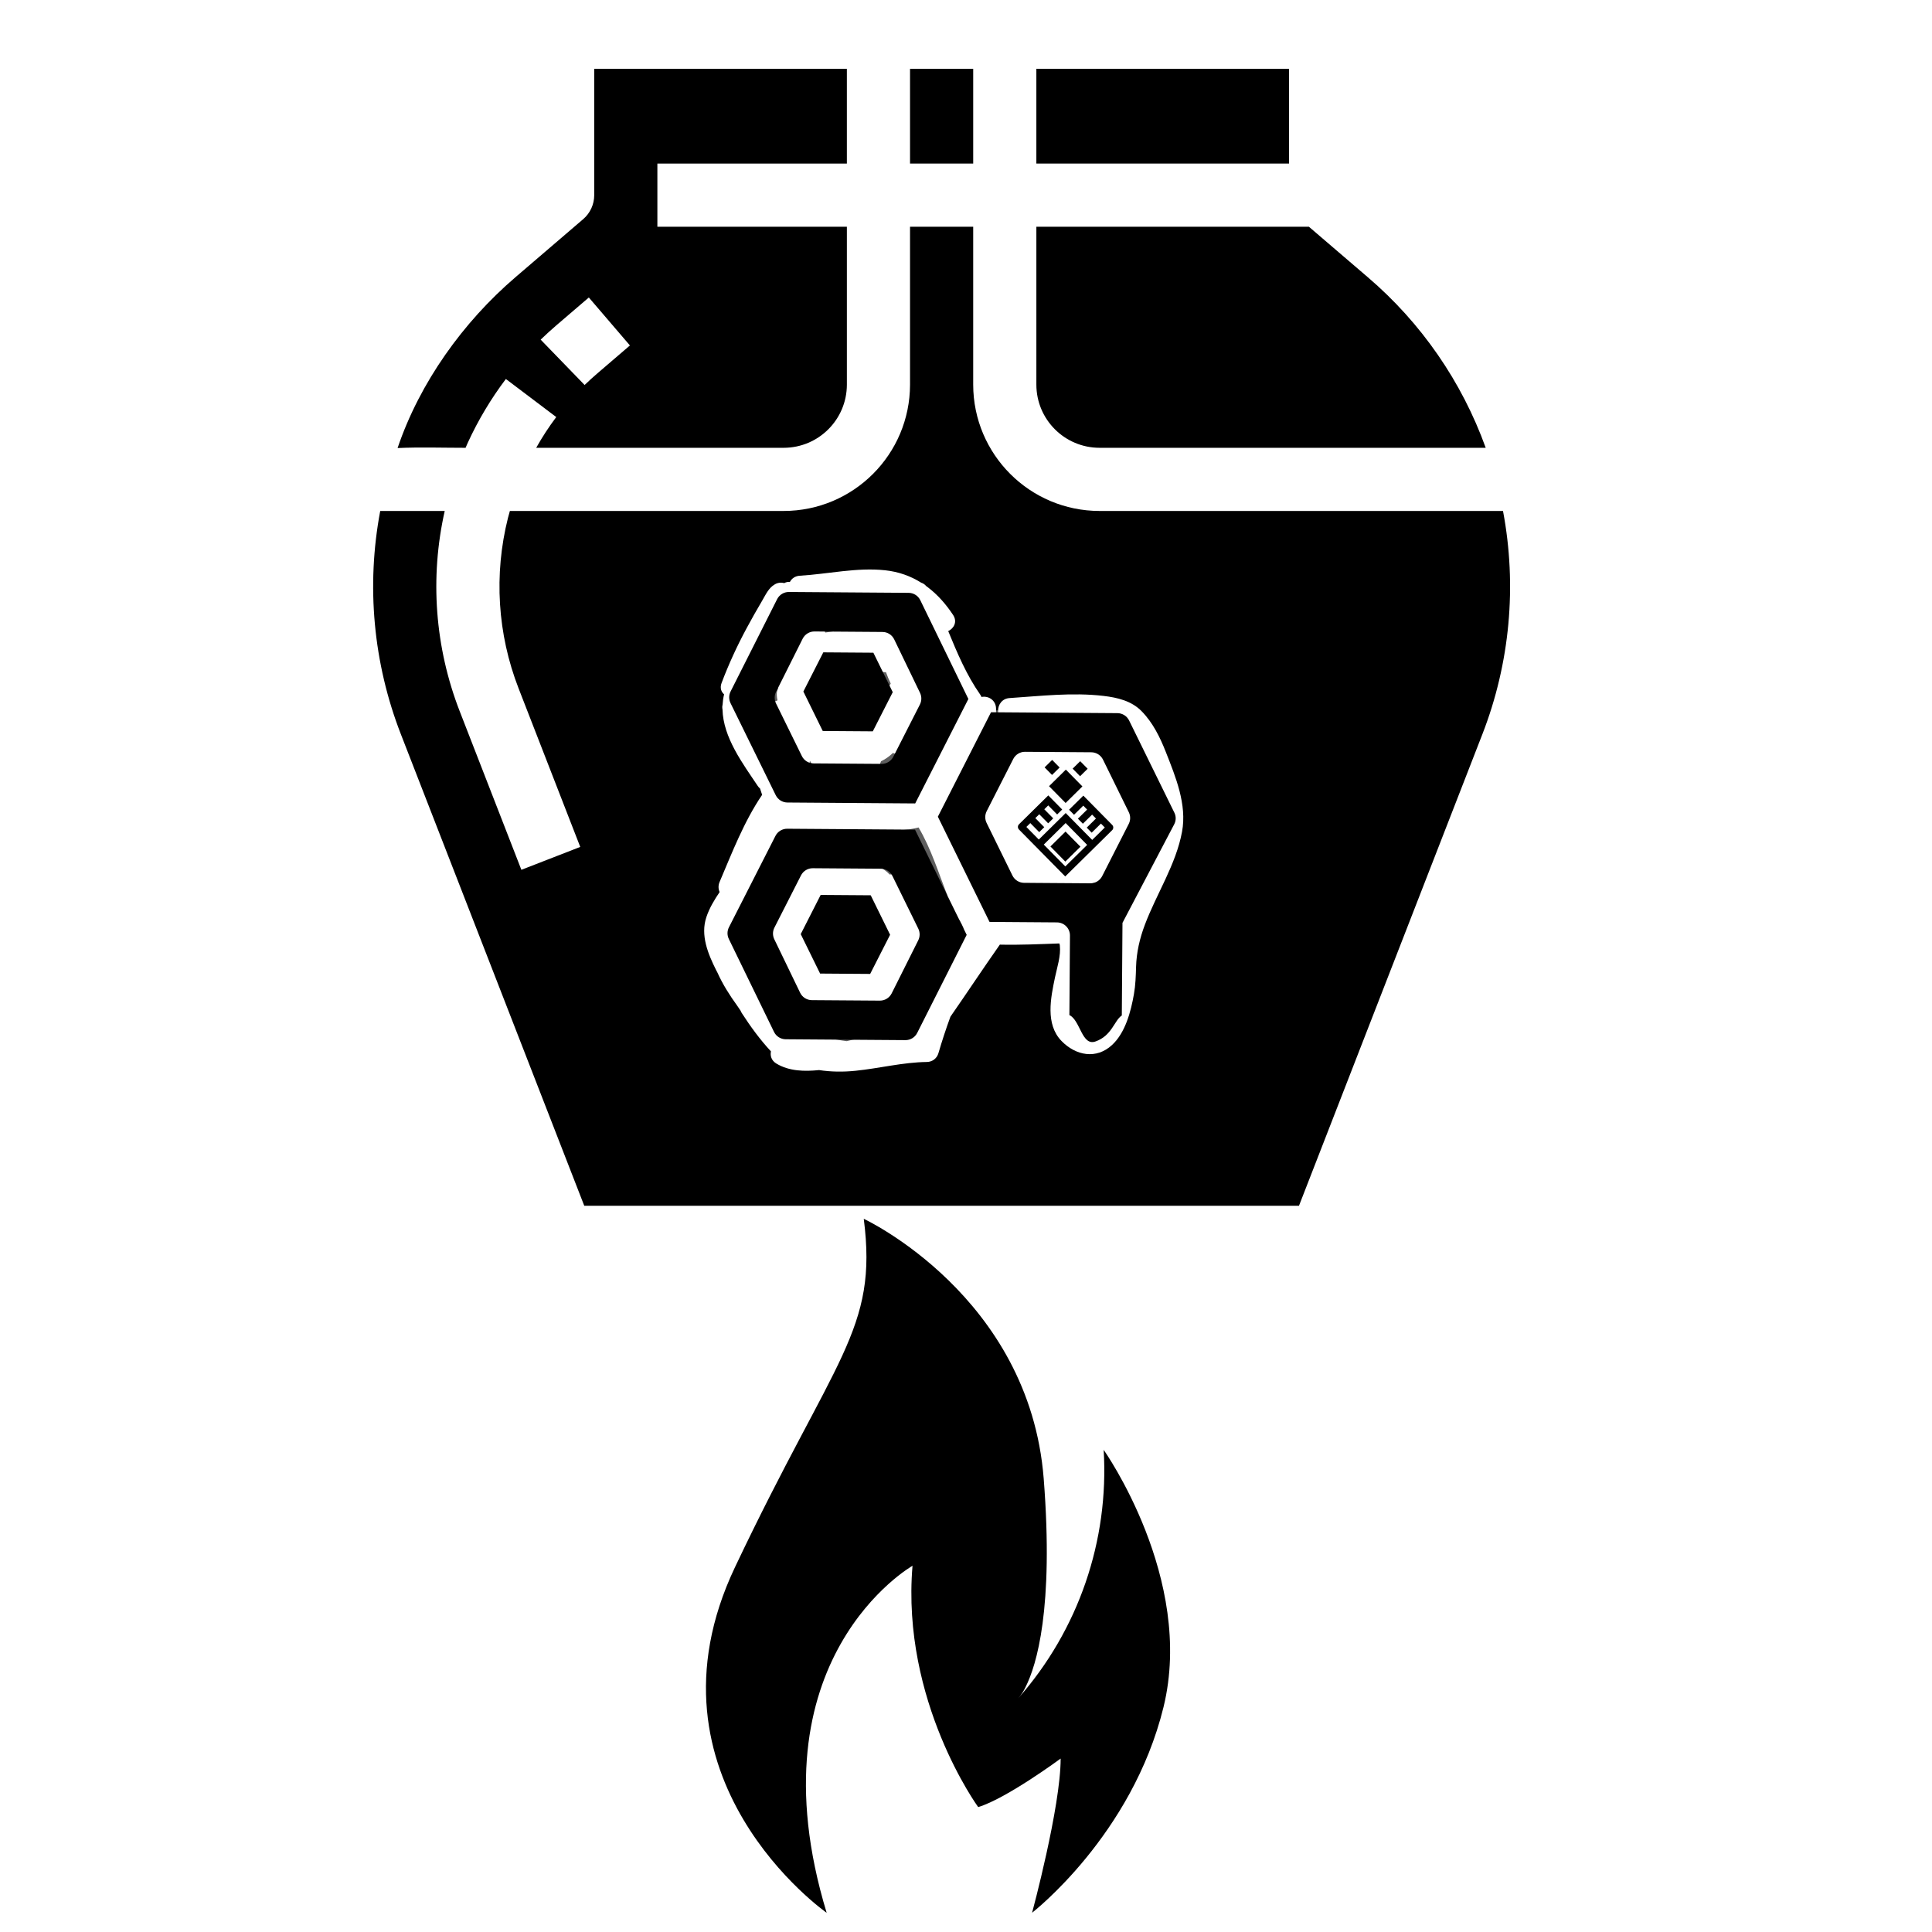 <?xml version="1.0" encoding="utf-8"?>
<!-- Generator: Adobe Illustrator 16.0.0, SVG Export Plug-In . SVG Version: 6.00 Build 0)  -->
<!DOCTYPE svg PUBLIC "-//W3C//DTD SVG 1.1//EN" "http://www.w3.org/Graphics/SVG/1.1/DTD/svg11.dtd">
<svg version="1.1" xmlns="http://www.w3.org/2000/svg" xmlns:xlink="http://www.w3.org/1999/xlink" x="0px" y="0px" width="512px"
	 height="512px" viewBox="0 0 512 512" enable-background="new 0 0 512 512" xml:space="preserve">
<g id="Capa_2">
	<g id="XMLID_1_">
		<g>
			<path d="M398.313,135.411c3.746,19.84,1.851,40.332-5.464,59.155L344.243,319.54h-189.41l-48.606-124.981
				c-7.314-18.817-9.209-39.308-5.464-59.148h17.093c-3.985,17.699-2.602,36.181,3.973,53.084l16.341,42.012l15.602-6.064
				l-16.341-42.018c-5.603-14.402-6.582-30.193-2.811-45.183c0.151-0.613,0.334-1.219,0.505-1.832h72.565
				c18.482-0.019,33.459-14.996,33.478-33.478V60.085h16.739v41.848c0.019,18.482,14.995,33.459,33.478,33.478H398.313z
				 M313.254,220.413c1.333-7.207-1.687-14.49-4.289-21.104c-1.554-3.941-3.448-7.807-6.449-10.858
				c-2.665-2.716-6.393-3.594-10.043-4.024c-8.287-0.979-16.65,0.025-24.932,0.569c-2.021,0.132-3.045,1.781-3.045,3.367
				l-0.53,0.006c0-0.215,0-0.43-0.007-0.638c-0.057-2.205-2.065-3.398-3.847-3.026c-0.095-0.221-0.215-0.448-0.372-0.669
				c-3.62-5.167-6.058-10.965-8.452-16.783c1.51-0.732,2.482-2.47,1.295-4.276c-1.908-2.893-4.125-5.388-6.695-7.34
				c-0.07-0.063-0.146-0.114-0.221-0.164c-0.076-0.057-0.158-0.114-0.24-0.177c-0.322-0.392-0.758-0.701-1.301-0.878
				c-2.798-1.756-5.963-2.905-9.563-3.291c-7.53-0.802-15.103,0.998-22.607,1.446c-1.276,0.076-2.154,0.758-2.627,1.642
				c-0.512-0.044-1.023,0.044-1.484,0.31c-0.815-0.221-1.718-0.12-2.47,0.31c-1.705,0.96-2.457,2.779-3.43,4.416
				c-1.421,2.381-2.773,4.807-4.093,7.251c-2.52,4.681-4.75,9.519-6.626,14.497c-0.486,1.295-0.107,2.337,0.663,3.007
				c-0.221,0.928-0.347,1.857-0.398,2.773c-0.101,0.366-0.114,0.777-0.019,1.225c0.177,7.447,5.356,14.326,9.336,20.276
				c0.184,0.271,0.392,0.499,0.613,0.695c0.196,0.55,0.379,1.105,0.55,1.661c-4.82,7.125-7.89,15.141-11.269,23.087
				c-0.411,0.966-0.341,1.889,0.006,2.678c-1.402,2.078-2.704,4.22-3.512,6.639c-1.623,4.833,0.455,9.778,2.59,14.061
				c0.107,0.209,0.221,0.411,0.329,0.619c1.409,3.127,3.234,6.02,5.249,8.799c0.303,0.442,0.594,0.885,0.903,1.327
				c0.082,0.215,0.189,0.43,0.329,0.65c2.306,3.575,4.826,7.018,7.712,10.126c-0.24,1.162,0.114,2.425,1.421,3.221
				c3.386,2.054,7.473,2.129,11.332,1.737c3.139,0.48,6.335,0.524,9.665,0.184c6.342-0.645,12.519-2.249,18.918-2.331
				c1.428-0.02,2.653-0.954,3.044-2.318c0.954-3.266,2.015-6.493,3.184-9.684c4.403-6.335,8.66-12.778,13.095-19.095
				c5.255,0.12,10.511-0.126,15.766-0.316c0.063,0.164,0.107,0.329,0.133,0.512c0.31,2.767-0.72,5.798-1.282,8.477
				c-1.137,5.457-2.608,12.405,1.73,16.865c3.81,3.91,9.235,4.908,13.392,1.055c3.544-3.278,5.003-8.919,5.799-13.498
				c0.423-2.4,0.492-4.751,0.563-7.183c0.107-3.878,0.966-7.561,2.33-11.174C306.495,236.843,311.637,229.149,313.254,220.413z"/>
			<path d="M393.728,118.671H291.386c-9.241-0.013-16.732-7.498-16.738-16.739V60.085h72.224l15.614,13.385
				C376.647,85.572,387.411,101.149,393.728,118.671z"/>
			<rect x="274.647" y="18.237" width="66.956" height="25.108"/>
			<path fill="#5E5E5E" d="M306.356,210.825c-0.025-0.013-0.051-0.019-0.076-0.025c-0.53-0.126-1.061-0.234-1.598-0.329
				c1.067-1.775,0.158-4.542-2.609-4.838c-2.186-0.24-4.371-0.329-6.563-0.354c0.051-1.162-0.556-2.356-1.617-3.006
				c-1.168-4.018-6.184-5.167-9.961-5.3c-4.371-0.151-9.64,1.661-13.865,0.348c-0.973-0.297-1.807-0.146-2.444,0.265
				c-0.107-0.17-0.209-0.341-0.304-0.499c-1.099-1.832-3.006-1.895-4.358-0.954c0.639-2.552,1.018-5.161,1.005-7.763l0.53-0.006
				c0,1.573,1.018,3.083,3.045,2.95c5.988-0.392,11.951-0.96,17.958-0.96c2.943-0.006,5.906,0.12,8.786,0.739
				c2.836,0.613,4.485,2.299,6.014,4.706c1.781,2.811,2.931,5.988,4.023,9.108C304.992,206.82,305.763,208.81,306.356,210.825z"/>
			<path fill="#5E5E5E" d="M305.857,221.942c0.253-0.076,0.474-0.184,0.688-0.31c-0.676,2.356-1.681,4.643-2.646,6.803
				c-1.883,4.213-3.847,8.389-5.647,12.633c-1.313,3.095-2.368,6.203-2.943,9.519c-0.568,3.316-0.41,6.639-0.727,9.961
				c-0.392,4.056-1.604,9.374-4.699,12.241c-1.314,1.213-3.178-0.536-4.105-1.383c-1.839-1.681-1.03-5.508-0.695-7.631
				c0.67-4.137,2.754-9.424,2.085-13.915c0.334-0.006,0.669-0.013,1.01-0.013c4.068-0.019,4.074-6.335,0-6.317
				c-1.585,0.006-3.164,0.044-4.743,0.088c-4.883-3.809-13.044-3.657-19.563-2.823c-1.573-3.291-2.16-7.131-3.708-10.441
				c-2.18-4.662-5.236-8.9-8.129-13.183c3.24-3.392,5.66-7.643,7.599-11.844c0.392-0.84,0.764-1.699,1.124-2.571
				c-0.612,3.114-1.333,6.196-1.428,9.399c-0.019,0.606,0.107,1.112,0.335,1.542c-0.758,3.152,0.727,6.563,1.978,9.393
				c1.01,2.287,2.268,4.517,3.694,6.607c-0.063,0.979,0.272,1.971,1.105,2.627c-0.581,2.906,3.948,5.06,5.932,2.059
				c0.082-0.12,0.164-0.24,0.253-0.36c0.322,0.057,0.644,0.114,0.973,0.158c0.979,1.491,3.228,2.344,5.021,0.84
				c0.139-0.12,0.278-0.24,0.423-0.366c6.696,0.233,13.581-0.765,19.657-2.609c2.426-0.733,3.354-4.542,0.752-5.773
				c-0.916-0.436-1.845-0.815-2.779-1.149c0.499-0.486,0.865-1.144,1.011-1.857C300.438,223.117,303.173,222.744,305.857,221.942z"
				/>
			<rect x="241.169" y="18.237" width="16.739" height="25.108"/>
			<path fill="#5E5E5E" d="M255.217,245.673c0.076,0.177,0.12,0.36,0.158,0.543c-2.381,4.491-4.573,9.09-6.55,13.777
				c-0.783,0.12-1.547,0.587-2.116,1.522c-1.383,2.261-2.836,4.479-4.213,6.739c-0.404,0.67-0.537,1.327-0.461,1.927
				c-0.24,0.253-0.474,0.512-0.739,0.745c-2.394,2.11-6.443,2.388-9.418,3.146c-2.495,0.626-4.984,1.271-7.485,1.845
				c-0.392-0.051-0.783-0.107-1.168-0.164c-3.215-0.461-6.412-1.093-9.589-1.788c-1.478-0.328-2.64,0.316-3.31,1.295
				c-0.006-0.006-0.013,0-0.025,0c-0.107-0.126-0.215-0.252-0.322-0.379c0.019-0.499-0.082-1.029-0.347-1.572
				c-2.363-4.801-5.635-9.033-8.534-13.505c-2.659-4.1-5.091-8.635-4.219-13.65c1.611-9.235,9.538-17.156,16.05-23.34
				c0.91-0.865,1.112-1.889,0.872-2.811c4.333,0.051,8.647-0.164,13.056-0.114c5.464,0.051,11.218,0.783,16.575-0.606
				c3.291,5.59,5.224,11.85,7.58,17.901c-0.347,0.783-0.322,1.718,0.329,2.678C252.577,241.694,254.39,243.595,255.217,245.673z
				 M246.658,243.368c1.68-1.232,1.807-4.289-0.265-5.3c-1.099-0.543-2.217-0.916-3.348-1.156c0.07-0.069,0.139-0.133,0.202-0.202
				c1.737-1.983,0.676-5.451-2.236-5.395c-1.687,0.038-3.461,0.259-5.243,0.449c-3.088-3.304-7.58-3.702-11.85-2.065
				c-0.152-0.329-0.348-0.638-0.594-0.91c-1.447-1.643-4.156-1.87-6.197-1.491c-8.445,1.573-9.064,12.134-13.726,17.579
				c-1.409,1.655-0.758,4.548,1.062,5.299c0.057,0.076,0.113,0.158,0.177,0.228c0.082,3.979,2.767,8.048,5.11,10.997
				c3.575,4.498,7.668,6.544,13.303,6.886c2.887,0.17,6.728-0.14,8.944-1.908c7.447-2.084,10.176-13.511,14.617-18.722
				C247.846,246.216,247.618,244.467,246.658,243.368z"/>
			<path fill="#5E5E5E" d="M241.561,160.532c3.917,8.167,6.576,17.011,11.414,24.698c-5.249,6.348-8.685,13.713-12.166,21.123
				c-0.025,0.057-0.044,0.113-0.07,0.17c-1.143-0.278-2.451-0.164-3.569-0.158c-3.07,0.013-6.133,0.12-9.203,0.228
				c-1.314,0.044-2.64,0.082-3.973,0.126l-0.057-1.889c1.307-0.044,2.615-0.221,3.777-0.442c1.573,0.12,3.79,0.114,4.895-1.13
				c0.442-0.505,0.72-1.011,0.866-1.516c1.061-0.499,2.04-1.168,2.95-2.009c0.069-0.063,0.133-0.132,0.202-0.196
				c1.061,0.436,2.312,0.316,3.247-0.726c1.851-2.06,2.773-4.321,3.758-6.866c0.341-0.878,0.095-1.851-0.455-2.628
				c0.151-0.512,0.31-1.03,0.448-1.547c2.337,0.177,4.744-2.129,3.058-4.58c-2.097-2.981-4.131-5.995-6.399-8.85
				c-0.101-0.177-0.196-0.348-0.297-0.524c2.116-1.554,1.257-4.681-1.086-5.552c-1.901-0.701-4.036-0.891-6.127-0.96
				c-0.417-1.011-1.276-1.781-2.445-1.781l-0.013-1.636c1.92,0,3.847-1.775,3.26-3.866
				C236.229,160.235,238.889,160.45,241.561,160.532z"/>
			<path fill="#5E5E5E" d="M234.783,178.13c0.379,1.029,0.796,2.04,1.27,3.019c-1.396,2.236-2.552,4.599-3.759,6.961
				c-0.638,0.985-1.188,2.053-1.661,3.215c-2.306,0.025-4.592,0.133-6.885,0.524c-0.916,0.151-1.528,0.594-1.889,1.168
				c-0.777-2.236-1.813-4.384-2.969-6.456c-0.006-0.019-0.019-0.032-0.025-0.044c-0.367-1.825-0.651-3.67-0.916-5.521
				c-0.025-0.17-0.076-0.335-0.139-0.493c0.291-1.074,0.625-2.16,1.074-3.177c0.184-0.404,0.392-0.796,0.619-1.181
				c0.139-0.24,0.278-0.392,0.385-0.48c1.548,0.12,3.165,0.777,4.7,0.91c2.04,0.177,5.931-2.078,7.378,0.12
				C232.692,177.789,233.753,178.193,234.783,178.13z"/>
			<path fill="#5E5E5E" d="M232.717,248.674c-0.265,0.101-0.53,0.208-0.79,0.328c-0.057,0-0.12,0-0.183,0
				c-0.177,0-0.348,0.019-0.512,0.044c-0.025,0-0.044,0.006-0.069,0.006c-1.207,0.202-1.971,1.017-2.293,1.996
				c-0.556,0.511-1.074,1.08-1.554,1.718c-0.48,0.645-0.903,1.327-1.289,2.028c-1.744-0.625-3.468-1.08-4.813-1.465
				c-0.398-0.114-0.771-0.152-1.112-0.126c-0.929-1.598-1.908-3.165-2.893-4.737c-0.354-0.563-0.796-0.948-1.276-1.181
				c0.006-0.057,0.019-0.114,0.019-0.177c0.006-0.334,0.032-0.676,0.069-1.01c0.006-0.089,0.019-0.152,0.025-0.196
				c0.013-0.113,0.032-0.221,0.044-0.334c0.076-0.512,0.145-1.023,0.202-1.535c0.07-0.031,0.133-0.057,0.202-0.088
				c2.843-1.427,5.647-2.943,8.528-4.289c0.663-0.031,1.32-0.265,1.863-0.65c0.853,0.196,1.661,0.354,2.369,0.486
				c0.512,0.101,1.048,0.189,1.585,0.265c-0.082,0.48-0.101,0.979-0.032,1.459C231.157,243.797,231.732,246.311,232.717,248.674z"/>
			<path fill="#5E5E5E" d="M230.317,163.886l0.013,1.636c-0.341,0-0.714,0.069-1.105,0.214c-3.398,1.264-7.024,1.283-10.492,1.895
				c-1.08-1.762-3.733-2.362-5.293-0.019c-0.84,1.263-1.687,2.526-2.526,3.79c-0.348,0.524-0.474,1.093-0.436,1.655
				c-1.699,2.261-2.943,5.021-4.093,7.94c-0.189,0.486-0.233,0.947-0.158,1.377c-0.107,0.246-0.196,0.486-0.265,0.727
				c-0.215,0.777-0.089,1.642,0.082,2.507c-1.542,0.499-2.805,1.996-2.186,3.809c0.069,0.208,0.151,0.417,0.233,0.619
				c-1.737,0.291-3.322,2.097-2.76,4.011c0.088,0.291,0.183,0.582,0.278,0.878c-1.301-2.451-2.564-4.915-3.638-7.479
				c0.006-0.727,0.069-1.453,0.202-2.192c0.347-0.234,0.663-0.556,0.929-0.979c2.21-3.493,3.765-7.447,5.521-11.263
				c0.259-0.411,0.505-0.809,0.745-1.213c1.276-2.186,2.508-4.402,3.695-6.639c0.575-0.771,1.188-1.516,1.864-2.217
				c0.076-0.083,0.158-0.152,0.24-0.228c0.253-0.019,0.512-0.069,0.79-0.152c2.59-0.814,5.319-1.105,8.022-1.263
				c1.604-0.095,6.759-0.619,7.782,1.074C228.403,163.444,229.357,163.886,230.317,163.886z"/>
			<path d="M224.43,60.085v41.848c-0.013,9.241-7.498,16.726-16.739,16.739h-65.592c1.585-2.83,3.361-5.552,5.313-8.148
				l-13.354-10.087c-3.967,5.255-7.353,10.928-10.1,16.91c-0.202,0.436-0.379,0.884-0.575,1.326c-5.988,0-12.052-0.208-18.021,0.063
				c5.875-17.365,17.377-33.39,31.229-45.265l17.964-15.4c1.851-1.585,2.918-3.91,2.918-6.354V18.237h66.956v25.108h-50.217v16.739
				H224.43z M166.936,91.548l-10.89-12.709l-8.572,7.346c-1.434,1.232-2.842,2.514-4.194,3.822l11.648,12.021
				c1.105-1.067,2.261-2.123,3.437-3.127L166.936,91.548z"/>
			<path fill="#5E5E5E" d="M223.938,204.83l0.057,1.889c-4.832,0.139-9.728,0.322-14.471,1.118c-0.512-1.036-1.497-1.813-2.546-1.92
				c-0.631-1.636-1.345-3.234-2.122-4.801c0.644,0.234,1.358,0.259,2.027,0.088c0.746,0.796,1.535,1.554,2.419,2.236
				c2.04,1.579,4.958,0.815,5.344-1.826c0.587,1.32,1.964,2.28,3.531,1.845C219.629,204.583,221.777,204.893,223.938,204.83z"/>
		</g>
		<g>
		</g>
	</g>
	<g id="surface1">
		<path d="M219.073,506.908c-20.444-67.366,22.754-91.964,22.754-91.964c-3.023,35.947,17.405,63.953,17.405,63.953
			c7.514-2.268,21.853-12.861,21.853-12.861c0,12.861-7.566,40.856-7.566,40.856s26.489-20.482,34.827-54.501
			c8.328-34.018-15.861-68.168-15.861-68.168c1.457,24.076-6.688,47.757-22.647,65.85c0.799-0.923,1.47-1.946,1.983-3.056
			c2.867-5.734,7.469-20.637,4.774-55.147c-3.793-48.445-47.688-68.873-47.688-68.873c3.784,29.517-7.562,36.317-34.136,92.344
			C168.196,471.357,219.073,506.908,219.073,506.908z"/>
	</g>
</g>
<g id="Capa_3">
	<g>
		<path d="M205.578,210.733c0.581,1.18,1.779,1.933,3.095,1.942l33.864,0.243l14.092-27.681l-12.746-26.189
			c-0.578-1.181-1.776-1.933-3.091-1.941l-31.72-0.228c-1.315-0.009-2.523,0.725-3.121,1.897l-12.33,24.454
			c-0.497,0.974-0.504,2.126-0.024,3.107L205.578,210.733z M205.678,183.318l7.047-14.075c0.598-1.171,1.804-1.906,3.121-1.897
			l18.023,0.13c1.316,0.009,2.512,0.762,3.092,1.942l6.845,14.174c0.48,0.979,0.473,2.132-0.022,3.107l-7.045,13.841
			c-0.599,1.172-1.805,1.907-3.12,1.896l-18.025-0.129c-1.315-0.011-2.51-0.76-3.091-1.942l-6.847-13.94
			C205.174,185.442,205.182,184.289,205.678,183.318z"/>
		<path d="M205.129,273.476c0.579,1.181,1.777,1.933,3.094,1.94l31.719,0.229c1.314,0.01,2.522-0.725,3.118-1.896l13.119-26.002
			l-13.692-27.882l-33.864-0.242c-1.315-0.01-2.524,0.725-3.121,1.897l-12.329,24.222c-0.496,0.974-0.504,2.125-0.021,3.107
			L205.129,273.476z M205.229,245.826l7.045-13.84c0.599-1.172,1.804-1.906,3.12-1.897l18.025,0.13
			c1.316,0.009,2.511,0.76,3.092,1.94l6.847,13.942c0.481,0.979,0.474,2.133-0.022,3.107l-7.048,14.073
			c-0.598,1.172-1.803,1.904-3.12,1.896l-18.024-0.128c-1.315-0.011-2.512-0.762-3.092-1.942l-6.845-14.172
			C204.725,247.954,204.734,246.801,205.229,245.826L205.229,245.826z"/>
		<path d="M218.184,172.879l-5.284,10.382l5.134,10.456l13.266,0.094l5.287-10.381l-5.136-10.457L218.184,172.879z"/>
		<path d="M217.485,237.167l-5.284,10.382l5.134,10.455l13.266,0.096l5.287-10.382l-5.137-10.457L217.485,237.167z"/>
		<path d="M299.224,190.933c-0.581-1.18-1.778-1.933-3.093-1.941l-33.499-0.24l-14.09,27.682l13.691,27.883l17.871,0.129
			c1.919,0.014,3.46,1.577,3.446,3.497l-0.15,21.069c2.891,1.342,3.273,8.26,6.896,6.995c4.405-1.536,4.991-5.589,6.996-6.896
			l0.175-24.54l13.714-26.134c0.503-0.958,0.519-2.097,0.039-3.067L299.224,190.933z M299.126,218.349l-7.045,13.842
			c-0.599,1.173-1.807,1.908-3.121,1.897l-17.563-0.125c-1.316-0.011-2.512-0.764-3.094-1.944l-6.845-13.94
			c-0.48-0.981-0.473-2.131,0.021-3.105l7.046-13.842c0.597-1.172,1.806-1.908,3.121-1.897l17.562,0.125
			c1.314,0.01,2.512,0.761,3.093,1.941l6.845,13.941C299.627,216.227,299.62,217.376,299.126,218.349z"/>
	</g>
	<rect x="279.348" y="205.262" transform="matrix(0.712 -0.702 0.702 0.712 -64.982 258.302)" width="6.253" height="6.254"/>
	<rect x="277.456" y="201.981" transform="matrix(0.712 -0.702 0.702 0.712 -62.511 254.329)" width="2.814" height="2.814"/>
	<rect x="284.86" y="202.144" transform="matrix(0.712 -0.702 0.702 0.712 -60.466 259.745)" width="2.815" height="2.814"/>
	<g>
		<defs>
			
				<rect id="SVGID_1_" x="266.168" y="200.607" transform="matrix(-1 -0.007 0.007 -1 563.244 435.701)" width="32.471" height="32.468"/>
		</defs>
		<clipPath id="SVGID_2_">
			<use xlink:href="#SVGID_1_"  overflow="visible"/>
		</clipPath>
		<path clip-path="url(#SVGID_2_)" d="M283.314,214.584l1.316,1.337l2.449-2.416l1.025,1.04l-2.449,2.414l1.317,1.337l2.448-2.414
			l1.023,1.037l-2.449,2.414l1.315,1.336l2.451-2.415l1.024,1.041l-3.341,3.292l-7.021-7.125l-7.131,7.027l-3.292-3.34l1.038-1.022
			l2.366,2.399l1.335-1.317l-2.366-2.398l1.04-1.025l2.366,2.399l1.337-1.315l-2.368-2.4l1.041-1.027l2.366,2.401l1.336-1.317
			l-3.684-3.736l-7.757,7.647c-0.388,0.383-0.394,1.009-0.011,1.397l12.257,12.433l12.436-12.259
			c0.391-0.385,0.395-1.01,0.013-1.398l-7.646-7.757L283.314,214.584z M288.11,223.905l-5.792,5.711l-5.708-5.79l5.795-5.711
			L288.11,223.905z"/>
		
			<rect x="279.547" y="221.493" transform="matrix(-0.702 -0.712 0.712 -0.702 320.861 582.857)" clip-path="url(#SVGID_2_)" width="5.628" height="5.627"/>
	</g>
</g>
</svg>
